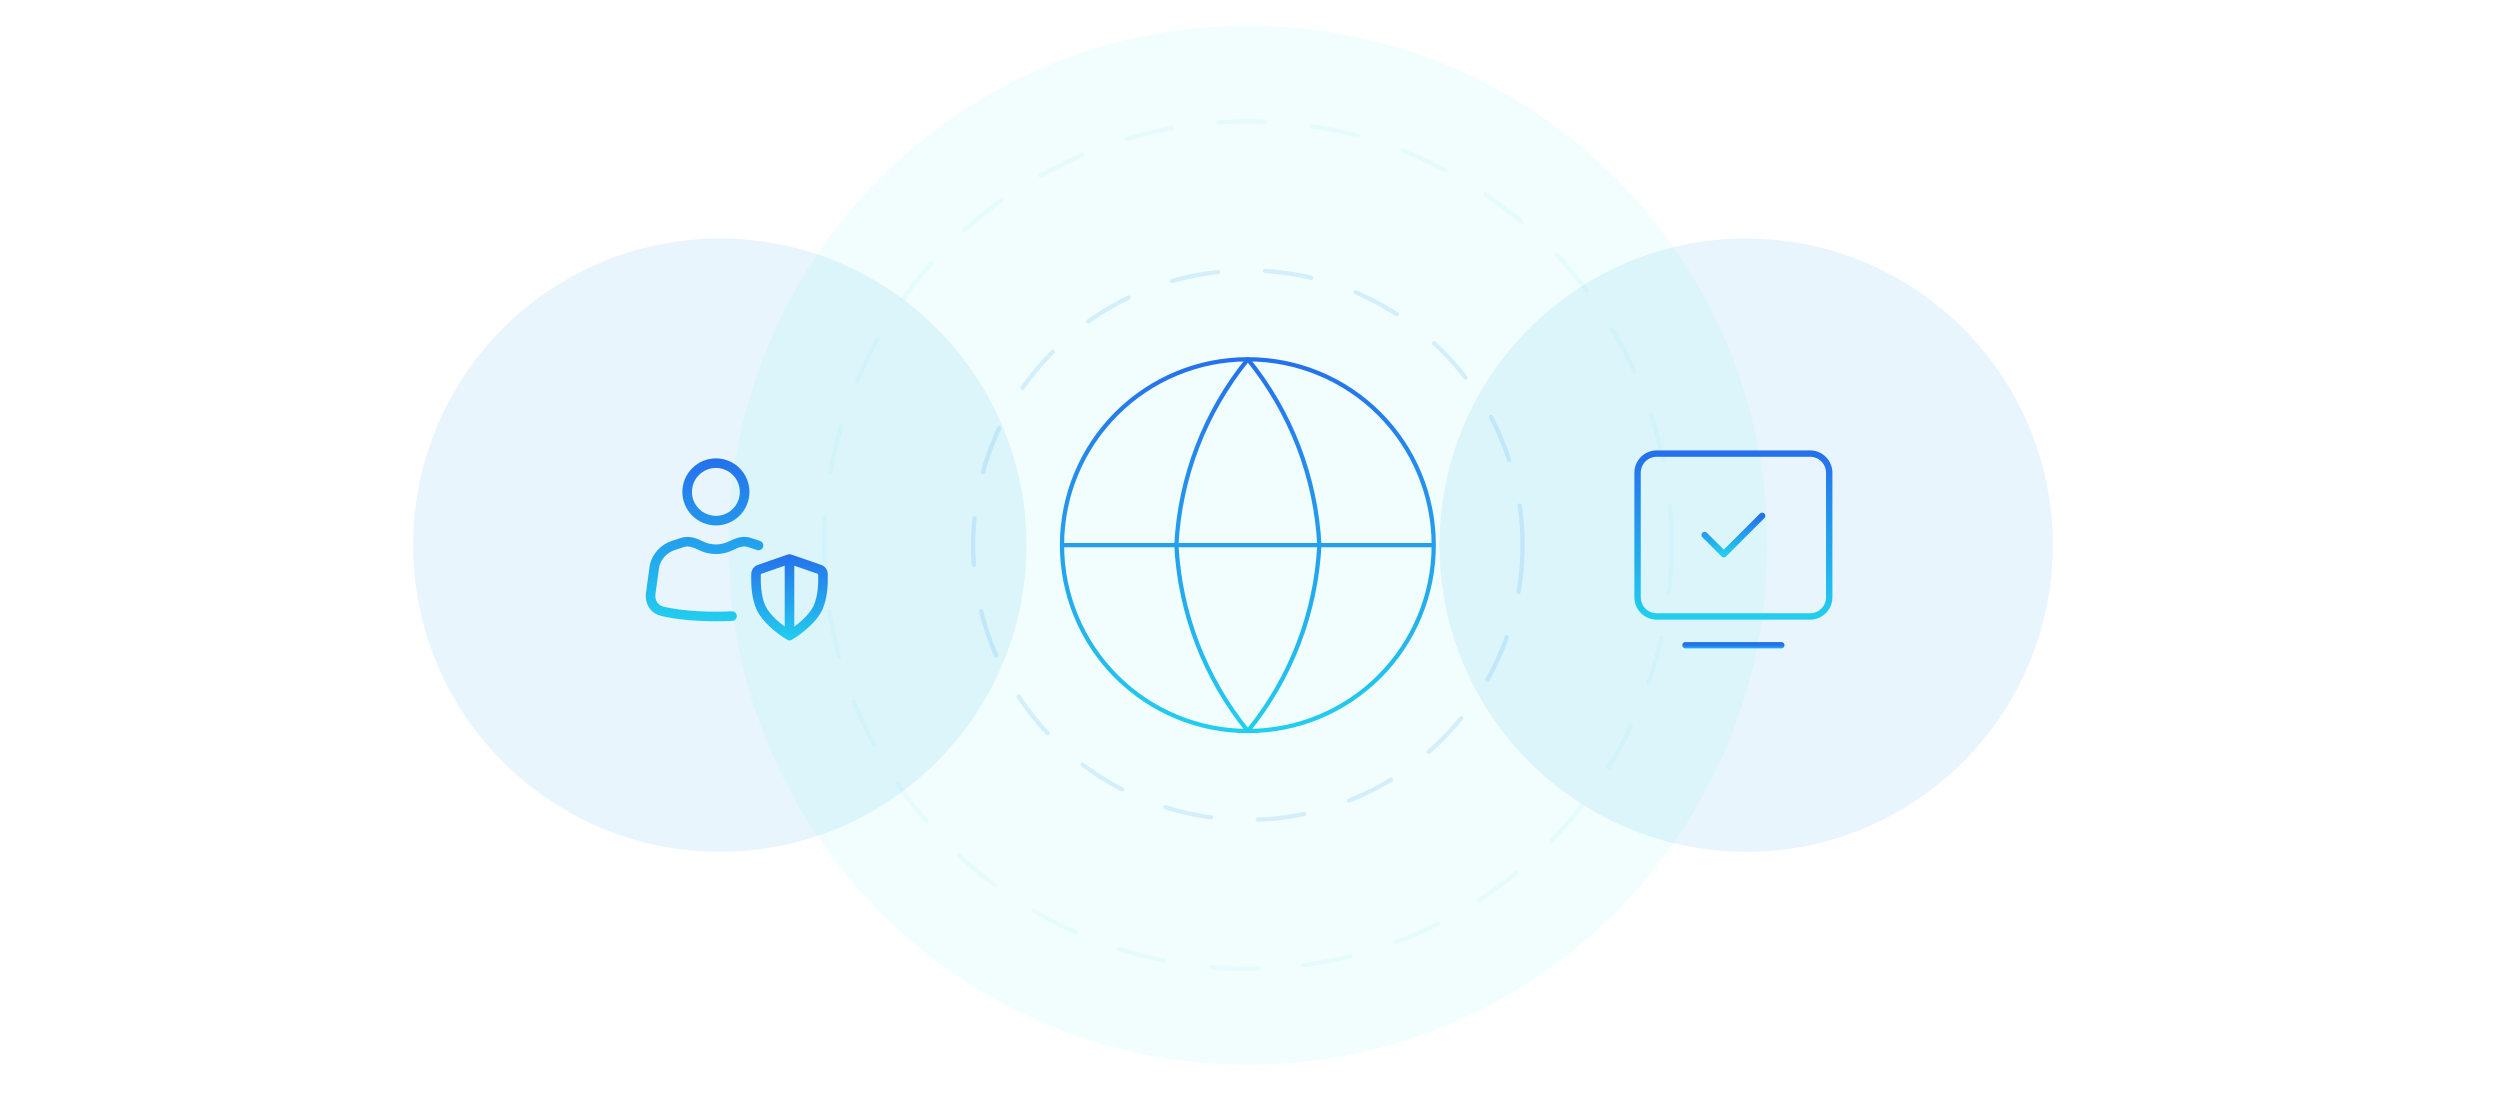 <svg width="587" height="257" viewBox="0 0 587 257" fill="none" xmlns="http://www.w3.org/2000/svg">
<g clip-path="url(#clip0_1384_46)">
<g filter="url(#filter0_f_1384_46)">
<circle cx="169" cy="128" r="72" fill="#1292EE" fill-opacity="0.09"/>
</g>
<g filter="url(#filter1_f_1384_46)">
<circle cx="410" cy="128" r="72" fill="#1292EE" fill-opacity="0.09"/>
</g>
<g filter="url(#filter2_f_1384_46)">
<circle cx="293" cy="128" r="122" fill="#12EEE7" fill-opacity="0.06"/>
</g>
<circle cx="293" cy="128" r="99.5" stroke="#22CEEE" stroke-opacity="0.06" stroke-linecap="round" stroke-dasharray="11 11"/>
<circle cx="293" cy="128" r="64.5" stroke="#1292EE" stroke-opacity="0.14" stroke-linecap="round" stroke-dasharray="11 11"/>
<path d="M336.643 128C336.643 139.575 332.045 150.676 323.86 158.86C315.676 167.045 304.575 171.643 293 171.643C281.425 171.643 270.324 167.045 262.14 158.86C253.955 150.676 249.357 139.575 249.357 128M336.643 128C336.643 116.425 332.045 105.324 323.86 97.14C315.676 88.955 304.575 84.357 293 84.357C281.425 84.357 270.324 88.955 262.14 97.14C253.955 105.324 249.357 116.425 249.357 128M336.643 128H249.357" stroke="url(#paint0_linear_1384_46)" stroke-linecap="round" stroke-linejoin="round"/>
<path d="M309.786 128C308.961 143.96 303.083 159.244 293 171.643C282.917 159.244 277.039 143.96 276.214 128C277.039 112.04 282.917 96.756 293 84.357C303.083 96.756 308.961 112.04 309.786 128Z" stroke="url(#paint1_linear_1384_46)" stroke-linecap="round" stroke-linejoin="round"/>
<path d="M395.75 151.5H418.25" stroke="url(#paint2_linear_1384_46)" stroke-width="1.5" stroke-linecap="round" stroke-linejoin="round"/>
<path d="M384.5 140.25V111C384.5 109.807 384.974 108.662 385.818 107.818C386.662 106.974 387.807 106.5 389 106.5H425C426.193 106.5 427.338 106.974 428.182 107.818C429.026 108.662 429.5 109.807 429.5 111V140.25C429.5 141.443 429.026 142.588 428.182 143.432C427.338 144.276 426.193 144.75 425 144.75H389C387.807 144.75 386.662 144.276 385.818 143.432C384.974 142.588 384.5 141.443 384.5 140.25Z" stroke="url(#paint3_linear_1384_46)" stroke-width="1.5"/>
<path d="M400.25 125.625L404.75 130.125L413.75 121.125" stroke="url(#paint4_linear_1384_46)" stroke-width="1.5" stroke-linecap="round" stroke-linejoin="round"/>
<path d="M168.095 107.625C167.061 107.625 166.037 107.829 165.081 108.224C164.126 108.62 163.258 109.2 162.527 109.932C161.795 110.663 161.215 111.531 160.82 112.486C160.424 113.442 160.22 114.466 160.22 115.5C160.22 116.534 160.424 117.558 160.82 118.514C161.215 119.469 161.795 120.337 162.527 121.068C163.258 121.8 164.126 122.38 165.081 122.776C166.037 123.171 167.061 123.375 168.095 123.375C170.184 123.375 172.187 122.545 173.664 121.068C175.14 119.592 175.97 117.589 175.97 115.5C175.97 113.411 175.14 111.408 173.664 109.932C172.187 108.455 170.184 107.625 168.095 107.625ZM162.47 115.5C162.47 114.008 163.063 112.577 164.118 111.523C165.172 110.468 166.603 109.875 168.095 109.875C169.587 109.875 171.018 110.468 172.073 111.523C173.127 112.577 173.72 114.008 173.72 115.5C173.72 116.992 173.127 118.423 172.073 119.477C171.018 120.532 169.587 121.125 168.095 121.125C166.603 121.125 165.172 120.532 164.118 119.477C163.063 118.423 162.47 116.992 162.47 115.5ZM160.621 128.433C161.521 128.136 162.628 128.422 163.838 129.04C165.155 129.72 166.613 130.081 168.095 130.094C169.823 130.094 171.279 129.587 172.352 129.04C173.563 128.422 174.67 128.136 175.57 128.433L177.73 129.142C177.87 129.19 178.02 129.21 178.168 129.2C178.317 129.19 178.462 129.151 178.595 129.085C178.729 129.018 178.847 128.926 178.945 128.813C179.042 128.701 179.116 128.57 179.163 128.428C179.209 128.287 179.227 128.138 179.215 127.989C179.204 127.841 179.163 127.696 179.095 127.564C179.027 127.431 178.933 127.313 178.819 127.217C178.705 127.121 178.574 127.049 178.432 127.004L176.272 126.296C174.472 125.701 172.654 126.358 171.328 127.036C170.329 127.554 169.221 127.831 168.095 127.844C166.968 127.834 165.86 127.556 164.862 127.034C163.537 126.359 161.721 125.701 159.919 126.296L157.759 127.004C156.507 127.411 155.378 128.127 154.477 129.087C153.576 130.047 152.932 131.219 152.606 132.494L152.59 132.555L151.677 139.161C151.346 141.546 152.622 143.999 155.173 144.606C157.761 145.223 161.953 145.875 168.095 145.875C169.468 145.874 170.746 145.843 171.929 145.785C172.227 145.77 172.507 145.638 172.708 145.417C172.908 145.196 173.012 144.904 172.998 144.606C172.983 144.308 172.851 144.028 172.63 143.827C172.409 143.627 172.117 143.523 171.819 143.537C170.578 143.597 169.337 143.626 168.095 143.625C162.11 143.625 158.096 142.99 155.695 142.417C154.474 142.124 153.704 140.925 153.904 139.469L154.802 132.989C155.279 131.189 156.652 129.736 158.463 129.142L160.621 128.433Z" fill="url(#paint5_linear_1384_46)"/>
<path d="M184.464 130.375C184.576 130.337 184.707 130.289 184.851 130.253C185.012 130.169 185.192 130.124 185.374 130.124C185.556 130.124 185.736 130.169 185.897 130.253C186.041 130.289 186.174 130.337 186.286 130.375L186.331 130.391L192.451 132.508L192.53 132.537C192.834 132.64 193.221 132.773 193.545 133.043C193.817 133.268 194.046 133.583 194.184 133.912C194.341 134.299 194.352 134.69 194.361 134.994V135.071C194.413 136.826 194.348 140.423 193.081 143.166C192.384 144.673 191.198 146.028 190.044 147.108C189.059 148.017 188.007 148.852 186.898 149.606L186.844 149.644C186.671 149.761 186.462 149.905 186.203 150.01C186.098 150.125 185.969 150.217 185.827 150.28C185.684 150.343 185.53 150.375 185.374 150.375C185.218 150.375 185.064 150.343 184.921 150.28C184.778 150.217 184.65 150.125 184.545 150.01C184.319 149.912 184.105 149.789 183.906 149.644L183.849 149.606C182.74 148.852 181.687 148.018 180.702 147.108C179.55 146.028 178.364 144.676 177.664 143.166C176.4 140.423 176.337 136.826 176.386 135.071V134.994C176.395 134.69 176.404 134.299 176.566 133.912C176.701 133.583 176.931 133.271 177.203 133.043C177.527 132.773 177.914 132.638 178.218 132.537L178.296 132.508L184.416 130.393L184.464 130.375ZM186.5 132.829V147.131C187.112 146.678 187.818 146.111 188.507 145.466C189.567 144.473 190.516 143.35 191.04 142.221C192.069 139.993 192.165 136.864 192.114 135.134L192.105 134.899L192.098 134.774C191.972 134.723 191.844 134.677 191.715 134.634L186.5 132.829ZM182.241 145.466C182.929 146.111 183.636 146.678 184.25 147.131V132.829L179.034 134.634C178.906 134.677 178.778 134.723 178.652 134.774L178.643 134.899L178.634 135.136C178.584 136.864 178.679 139.996 179.709 142.221C180.231 143.35 181.181 144.471 182.241 145.466Z" fill="url(#paint6_linear_1384_46)"/>
</g>
<defs>
<filter id="filter0_f_1384_46" x="66" y="25" width="206" height="206" filterUnits="userSpaceOnUse" color-interpolation-filters="sRGB">
<feFlood flood-opacity="0" result="BackgroundImageFix"/>
<feBlend mode="normal" in="SourceGraphic" in2="BackgroundImageFix" result="shape"/>
<feGaussianBlur stdDeviation="15.5" result="effect1_foregroundBlur_1384_46"/>
</filter>
<filter id="filter1_f_1384_46" x="307" y="25" width="206" height="206" filterUnits="userSpaceOnUse" color-interpolation-filters="sRGB">
<feFlood flood-opacity="0" result="BackgroundImageFix"/>
<feBlend mode="normal" in="SourceGraphic" in2="BackgroundImageFix" result="shape"/>
<feGaussianBlur stdDeviation="15.5" result="effect1_foregroundBlur_1384_46"/>
</filter>
<filter id="filter2_f_1384_46" x="105" y="-60" width="376" height="376" filterUnits="userSpaceOnUse" color-interpolation-filters="sRGB">
<feFlood flood-opacity="0" result="BackgroundImageFix"/>
<feBlend mode="normal" in="SourceGraphic" in2="BackgroundImageFix" result="shape"/>
<feGaussianBlur stdDeviation="33" result="effect1_foregroundBlur_1384_46"/>
</filter>
<linearGradient id="paint0_linear_1384_46" x1="293" y1="84.357" x2="293" y2="171.643" gradientUnits="userSpaceOnUse">
<stop stop-color="#2570EC"/>
<stop offset="1" stop-color="#22CEEE"/>
</linearGradient>
<linearGradient id="paint1_linear_1384_46" x1="293" y1="84.357" x2="293" y2="171.643" gradientUnits="userSpaceOnUse">
<stop stop-color="#2570EC"/>
<stop offset="1" stop-color="#22CEEE"/>
</linearGradient>
<linearGradient id="paint2_linear_1384_46" x1="407" y1="151.5" x2="407" y2="152.5" gradientUnits="userSpaceOnUse">
<stop stop-color="#2570EC"/>
<stop offset="1" stop-color="#22CEEE"/>
</linearGradient>
<linearGradient id="paint3_linear_1384_46" x1="407" y1="106.5" x2="407" y2="144.75" gradientUnits="userSpaceOnUse">
<stop stop-color="#2570EC"/>
<stop offset="1" stop-color="#22CEEE"/>
</linearGradient>
<linearGradient id="paint4_linear_1384_46" x1="407" y1="121.125" x2="407" y2="130.125" gradientUnits="userSpaceOnUse">
<stop stop-color="#2570EC"/>
<stop offset="1" stop-color="#22CEEE"/>
</linearGradient>
<linearGradient id="paint5_linear_1384_46" x1="165.422" y1="107.625" x2="165.422" y2="145.875" gradientUnits="userSpaceOnUse">
<stop stop-color="#2570EC"/>
<stop offset="1" stop-color="#22CEEE"/>
</linearGradient>
<linearGradient id="paint6_linear_1384_46" x1="185.374" y1="130.124" x2="185.374" y2="150.375" gradientUnits="userSpaceOnUse">
<stop stop-color="#2570EC"/>
<stop offset="1" stop-color="#22CEEE"/>
</linearGradient>
<clipPath id="clip0_1384_46">
<rect width="587" height="257" fill="white"/>
</clipPath>
</defs>
</svg>
